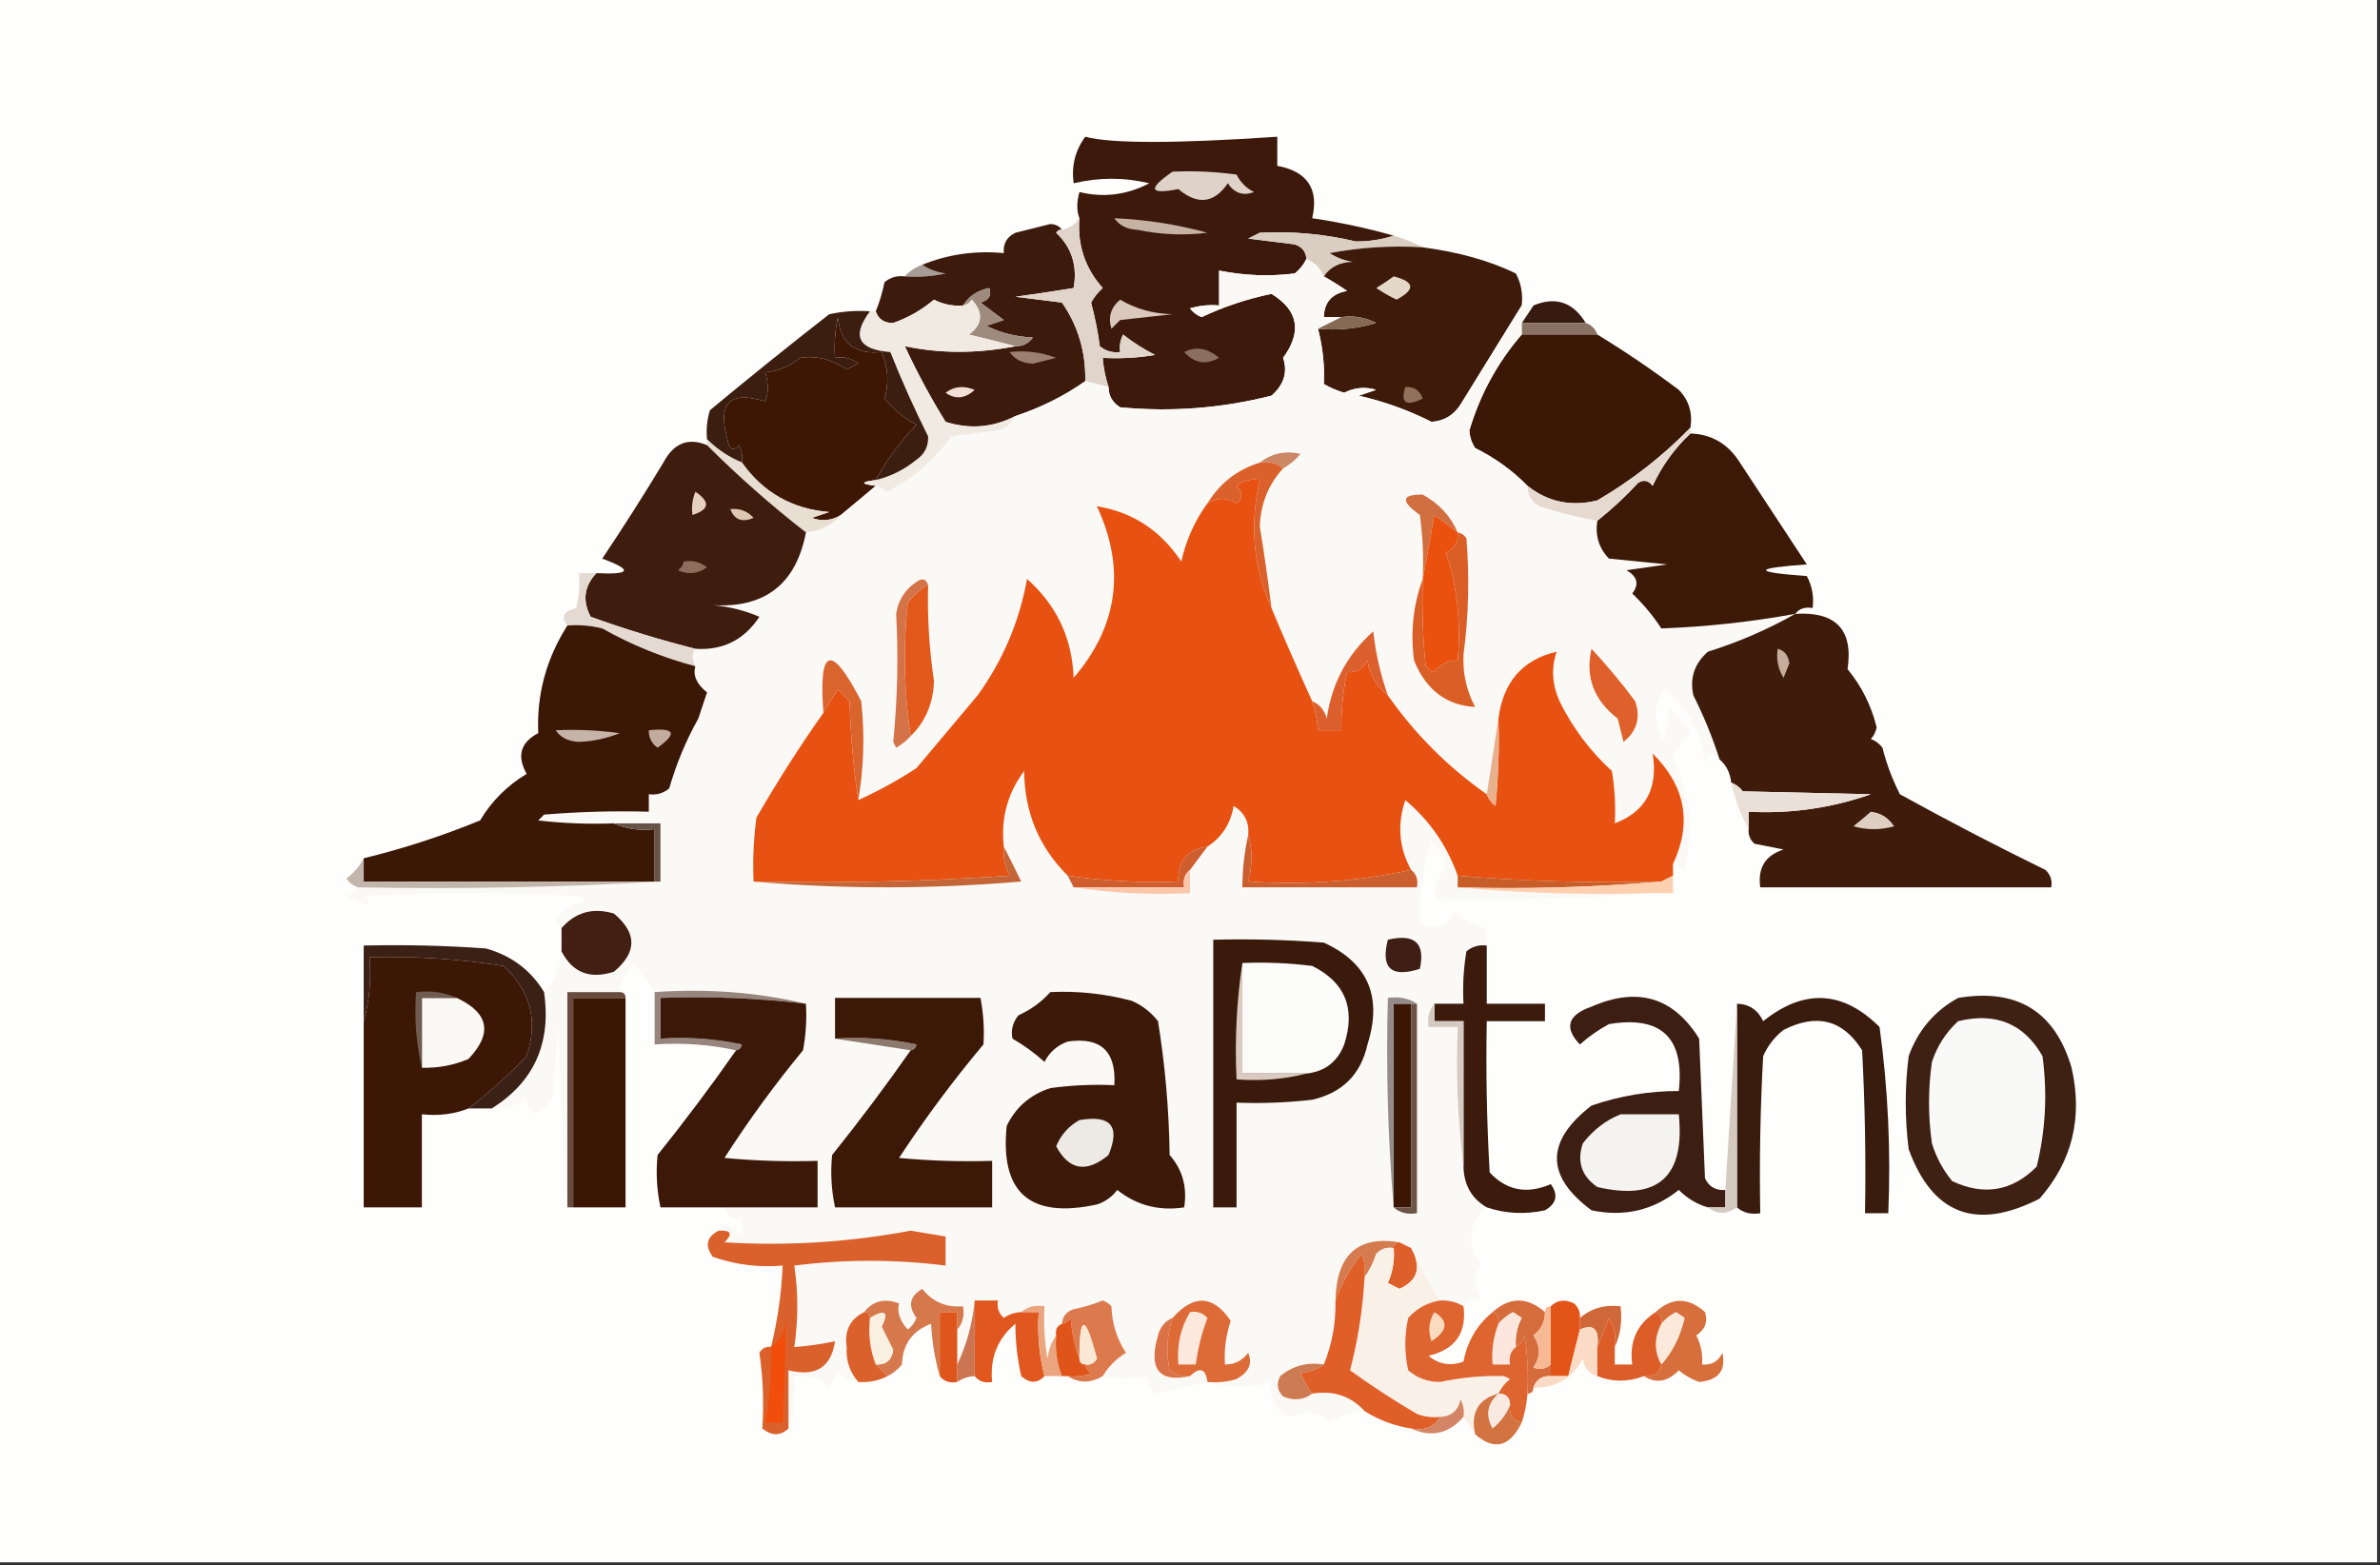 <?xml version="1.0" encoding="UTF-8"?>
<!DOCTYPE svg PUBLIC "-//W3C//DTD SVG 1.1//EN" "http://www.w3.org/Graphics/SVG/1.1/DTD/svg11.dtd">
<svg xmlns="http://www.w3.org/2000/svg" version="1.1" width="409px" height="269px" style="shape-rendering:geometricPrecision; text-rendering:geometricPrecision; image-rendering:optimizeQuality; fill-rule:evenodd; clip-rule:evenodd" xmlns:xlink="http://www.w3.org/1999/xlink">
<rect width="100%" height="100%" fill="#333333" stroke="none"/>
<g><path style="opacity:1" fill="#fefefd" d="M -0.5,-0.5 C 135.833,-0.5 272.167,-0.5 408.5,-0.5C 408.5,89.167 408.5,178.833 408.5,268.5C 272.167,268.5 135.833,268.5 -0.5,268.5C -0.5,178.833 -0.5,89.167 -0.5,-0.5 Z"/></g>
<g><path style="opacity:1" fill="#3c190a" d="M 239.5,40.5 C 237.527,41.163 235.361,41.496 233,41.5C 227.543,40.206 222.043,39.706 216.5,40C 215.833,40.333 215.167,40.667 214.5,41C 217.167,41.333 219.833,41.667 222.5,42C 223.756,42.417 224.423,43.25 224.5,44.5C 224.047,45.458 223.381,46.292 222.5,47C 218.141,47.534 213.808,47.368 209.5,46.5C 209.5,48.5 209.5,50.5 209.5,52.5C 207.801,52.34 206.134,52.507 204.5,53C 205.025,53.692 205.692,54.192 206.5,54.5C 210.317,52.699 214.317,51.365 218.5,50.5C 223.12,53.33 223.786,56.997 220.5,61.5C 221.32,63.943 220.653,66.109 218.5,68C 209.98,70.168 201.314,70.835 192.5,70C 191.177,69.184 190.511,68.017 190.5,66.5C 189.962,64.883 189.629,63.216 189.5,61.5C 192.518,61.665 195.518,61.498 198.5,61C 196.552,60.017 194.718,58.85 193,57.5C 192.517,58.448 192.351,59.448 192.5,60.5C 191.178,60.67 190.011,60.337 189,59.5C 188.661,56.964 188.161,54.464 187.5,52C 188.022,51.05 188.689,50.216 189.5,49.5C 186.453,46.073 185.12,42.073 185.5,37.5C 185.011,36.264 185.011,34.764 185.5,33C 189.63,34.011 193.63,33.511 197.5,31.5C 193.182,30.46 188.849,30.46 184.5,31.5C 184.104,28.518 184.771,25.851 186.5,23.5C 190.931,24.685 201.931,24.685 219.5,23.5C 219.5,25.167 219.5,26.833 219.5,28.5C 224.677,29.466 226.677,32.467 225.5,37.5C 230.266,38.211 234.933,39.211 239.5,40.5 Z"/></g>
<g><path style="opacity:1" fill="#ded2c9" d="M 201.5,29.5 C 205.182,29.335 208.848,29.501 212.5,30C 213.167,31.333 214.167,32.333 215.5,33C 213.633,33.711 212.133,33.211 211,31.5C 208.644,34.948 205.811,35.281 202.5,32.5C 197.504,33.485 197.171,32.485 201.5,29.5 Z"/></g>
<g><path style="opacity:1" fill="#c6b2a3" d="M 191.5,37.5 C 197.008,37.746 202.341,38.58 207.5,40C 203.486,40.499 199.486,40.333 195.5,39.5C 193.667,39.415 192.334,38.748 191.5,37.5 Z"/></g>
<g><path style="opacity:1" fill="#dacdc1" d="M 239.5,40.5 C 241.306,41.024 242.972,41.691 244.5,42.5C 239.125,42.172 233.792,42.505 228.5,43.5C 229.729,44.281 231.062,44.781 232.5,45C 230.256,45.05 228.589,45.883 227.5,47.5C 226.9,46.1 225.9,45.1 224.5,44.5C 224.423,43.25 223.756,42.417 222.5,42C 219.833,41.667 217.167,41.333 214.5,41C 215.167,40.667 215.833,40.333 216.5,40C 222.043,39.706 227.543,40.206 233,41.5C 235.361,41.496 237.527,41.163 239.5,40.5 Z"/></g>
<g><path style="opacity:1" fill="#a79d96" d="M 158.5,45.5 C 159.609,46.29 160.942,46.79 162.5,47C 160.19,47.497 157.857,47.663 155.5,47.5C 156.29,46.599 157.29,45.932 158.5,45.5 Z"/></g>
<g><path style="opacity:1" fill="#3d1a0a" d="M 244.5,42.5 C 250.741,43.333 256.074,44.833 260.5,47C 261.406,48.7 261.739,50.533 261.5,52.5C 258.025,58.103 254.525,63.769 251,69.5C 249.818,71.357 248.151,72.357 246,72.5C 242.054,70.505 237.887,69.005 233.5,68C 234.5,67.667 235.5,67.333 236.5,67C 234.623,66.424 232.789,66.591 231,67.5C 229.775,67.138 228.609,66.638 227.5,66C 227.656,62.891 227.323,59.725 226.5,56.5C 229.898,56.82 233.232,56.487 236.5,55.5C 234.604,54.534 232.604,54.201 230.5,54.5C 229.5,54.5 228.5,54.5 227.5,54.5C 227.561,51.95 228.894,50.45 231.5,50C 230.142,49.066 228.808,48.232 227.5,47.5C 228.589,45.883 230.256,45.05 232.5,45C 231.062,44.781 229.729,44.281 228.5,43.5C 233.792,42.505 239.125,42.172 244.5,42.5 Z"/></g>
<g><path style="opacity:1" fill="#3c1a0c" d="M 182.5,39.5 C 182.062,39.435 181.728,39.601 181.5,40C 184.186,42.546 185.186,45.713 184.5,49.5C 181.187,50.045 177.854,50.545 174.5,51C 177.167,51.333 179.833,51.667 182.5,52C 185.274,56.009 186.607,60.509 186.5,65.5C 182.872,68.055 178.872,70.055 174.5,71.5C 170.645,73.481 166.645,73.815 162.5,72.5C 159.912,68.326 157.579,63.993 155.5,59.5C 161.629,60.776 167.962,60.776 174.5,59.5C 175.756,59.539 176.756,59.039 177.5,58C 174.629,57.882 171.962,57.216 169.5,56C 170.5,55.667 171.5,55.333 172.5,55C 171.167,54 169.833,53 168.5,52C 169.956,51.577 170.456,50.744 170,49.5C 167.974,49.915 166.474,50.915 165.5,52.5C 163.738,52.643 162.071,52.309 160.5,51.5C 158.401,53.271 156.067,54.605 153.5,55.5C 151.962,55.547 150.962,54.88 150.5,53.5C 151.148,51.914 151.648,50.248 152,48.5C 153.011,47.663 154.178,47.33 155.5,47.5C 157.857,47.663 160.19,47.497 162.5,47C 160.942,46.79 159.609,46.29 158.5,45.5C 162.933,43.699 167.6,43.033 172.5,43.5C 172.36,41.876 173.027,40.71 174.5,40C 176.5,39.5 178.5,39 180.5,38.5C 181.416,38.543 182.083,38.876 182.5,39.5 Z"/></g>
<g><path style="opacity:1" fill="#e5d8c9" d="M 239.5,47.5 C 243.123,48.411 243.29,49.745 240,51.5C 238.795,50.929 237.628,50.262 236.5,49.5C 237.602,48.824 238.602,48.158 239.5,47.5 Z"/></g>
<g><path style="opacity:1" fill="#9f8a7e" d="M 174.5,59.5 C 171.972,58.834 169.306,58.168 166.5,57.5C 168.877,55.748 169.044,53.748 167,51.5C 166.617,52.056 166.117,52.389 165.5,52.5C 166.474,50.915 167.974,49.915 170,49.5C 170.456,50.744 169.956,51.577 168.5,52C 169.833,53 171.167,54 172.5,55C 171.5,55.333 170.5,55.667 169.5,56C 171.962,57.216 174.629,57.882 177.5,58C 176.756,59.039 175.756,59.539 174.5,59.5 Z"/></g>
<g><path style="opacity:1" fill="#dac8bd" d="M 192.5,51.5 C 195.169,53.087 198.169,53.921 201.5,54C 198.5,54.333 195.5,54.667 192.5,55C 192,55.5 191.5,56 191,56.5C 190.387,54.505 190.887,52.838 192.5,51.5 Z"/></g>
<g><path style="opacity:1" fill="#381b10" d="M 272.5,55.5 C 268.833,55.5 265.167,55.5 261.5,55.5C 262.167,54.5 262.833,53.5 263.5,52.5C 267.329,50.911 270.329,51.911 272.5,55.5 Z"/></g>
<g><path style="opacity:1" fill="#e1d4cb" d="M 185.5,37.5 C 185.12,42.073 186.453,46.073 189.5,49.5C 188.689,50.216 188.022,51.05 187.5,52C 188.161,54.464 188.661,56.964 189,59.5C 190.011,60.337 191.178,60.67 192.5,60.5C 192.351,59.448 192.517,58.448 193,57.5C 194.718,58.85 196.552,60.017 198.5,61C 195.518,61.498 192.518,61.665 189.5,61.5C 189.629,63.216 189.962,64.883 190.5,66.5C 189.167,66.167 187.833,65.833 186.5,65.5C 186.607,60.509 185.274,56.009 182.5,52C 179.833,51.667 177.167,51.333 174.5,51C 177.854,50.545 181.187,50.045 184.5,49.5C 185.186,45.713 184.186,42.546 181.5,40C 181.728,39.601 182.062,39.435 182.5,39.5C 183.778,39.218 184.778,38.551 185.5,37.5 Z"/></g>
<g><path style="opacity:1" fill="#897163" d="M 261.5,55.5 C 265.167,55.5 268.833,55.5 272.5,55.5C 273.5,55.833 274.167,56.5 274.5,57.5C 270.167,57.5 265.833,57.5 261.5,57.5C 261.5,56.833 261.5,56.167 261.5,55.5 Z"/></g>
<g><path style="opacity:1" fill="#3d1604" d="M 150.5,82.5 C 147.833,82.833 147.833,83.167 150.5,83.5C 148.54,85.156 146.54,86.823 144.5,88.5C 142.932,89.473 141.265,89.64 139.5,89C 140.5,88.667 141.5,88.333 142.5,88C 136.155,87.478 131.155,84.645 127.5,79.5C 127.649,78.448 127.483,77.448 127,76.5C 125.984,77.634 125.317,77.301 125,75.5C 123.262,69.238 125.428,67.071 131.5,69C 132.079,67.575 132.079,65.908 131.5,64C 133.78,63.767 135.78,62.934 137.5,61.5C 140.257,61.071 142.924,61.738 145.5,63.5C 146.167,63.167 146.833,62.833 147.5,62.5C 146.311,61.571 144.978,61.238 143.5,61.5C 143.337,59.143 143.503,56.81 144,54.5C 144.417,58.972 146.917,60.972 151.5,60.5C 152.639,63.162 152.806,65.829 152,68.5C 153.543,70.378 155.376,71.878 157.5,73C 154.72,75.845 152.387,79.011 150.5,82.5 Z"/></g>
<g><path style="opacity:1" fill="#9b806f" d="M 173.5,60.5 C 176.247,60.187 178.914,60.52 181.5,61.5C 180.167,61.833 178.833,62.167 177.5,62.5C 175.667,62.415 174.334,61.748 173.5,60.5 Z"/></g>
<g><path style="opacity:1" fill="#8b6f5e" d="M 203.5,60.5 C 205.503,59.468 207.503,59.802 209.5,61.5C 207.243,62.77 205.243,62.436 203.5,60.5 Z"/></g>
<g><path style="opacity:1" fill="#3b1705" d="M 261.5,57.5 C 265.833,57.5 270.167,57.5 274.5,57.5C 279.242,60.382 283.908,63.549 288.5,67C 290.229,68.789 290.896,70.956 290.5,73.5C 285.741,78.382 280.407,82.549 274.5,86C 270.019,87.112 266.019,86.279 262.5,83.5C 259.921,80.865 256.921,78.698 253.5,77C 252.919,76.107 252.585,75.107 252.5,74C 254.358,67.777 257.358,62.277 261.5,57.5 Z"/></g>
<g><path style="opacity:1" fill="#f1eae3" d="M 165.5,52.5 C 166.117,52.389 166.617,52.056 167,51.5C 169.044,53.748 168.877,55.748 166.5,57.5C 169.306,58.168 171.972,58.834 174.5,59.5C 167.962,60.776 161.629,60.776 155.5,59.5C 157.579,63.993 159.912,68.326 162.5,72.5C 166.645,73.815 170.645,73.481 174.5,71.5C 173.942,72.79 172.942,73.623 171.5,74C 168.833,74.333 166.167,74.667 163.5,75C 160.596,79.072 156.929,82.239 152.5,84.5C 151.817,84.137 151.15,83.804 150.5,83.5C 147.833,83.167 147.833,82.833 150.5,82.5C 153.09,81.872 155.423,80.705 157.5,79C 158.894,78.044 159.561,76.711 159.5,75C 157.158,70.333 154.992,65.5 153,60.5C 147.485,60.088 146.318,57.754 149.5,53.5C 149.833,53.5 150.167,53.5 150.5,53.5C 150.962,54.88 151.962,55.547 153.5,55.5C 156.067,54.605 158.401,53.271 160.5,51.5C 162.071,52.309 163.738,52.643 165.5,52.5 Z"/></g>
<g><path style="opacity:1" fill="#fbf9f6" d="M 224.5,44.5 C 225.9,45.1 226.9,46.1 227.5,47.5C 228.808,48.232 230.142,49.066 231.5,50C 228.894,50.45 227.561,51.95 227.5,54.5C 228.5,54.5 229.5,54.5 230.5,54.5C 229.167,55.167 227.833,55.833 226.5,56.5C 227.323,59.725 227.656,62.891 227.5,66C 228.609,66.638 229.775,67.138 231,67.5C 232.789,66.591 234.623,66.424 236.5,67C 235.5,67.333 234.5,67.667 233.5,68C 237.887,69.005 242.054,70.505 246,72.5C 248.151,72.357 249.818,71.357 251,69.5C 254.525,63.769 258.025,58.103 261.5,52.5C 262.167,52.5 262.833,52.5 263.5,52.5C 262.833,53.5 262.167,54.5 261.5,55.5C 261.5,56.167 261.5,56.833 261.5,57.5C 257.358,62.277 254.358,67.777 252.5,74C 252.585,75.107 252.919,76.107 253.5,77C 256.921,78.698 259.921,80.865 262.5,83.5C 262.511,85.017 263.177,86.184 264.5,87C 267.799,88.064 271.132,88.897 274.5,89.5C 274.104,92.044 274.771,94.211 276.5,96C 279.833,96.333 283.167,96.667 286.5,97C 284.167,97.333 281.833,97.667 279.5,98C 281.394,99.079 281.727,100.413 280.5,102C 282.405,103.815 284.072,105.815 285.5,108C 293.189,107.723 300.856,106.89 308.5,105.5C 303.843,108.154 298.843,110.321 293.5,112C 291.181,114.043 290.347,116.543 291,119.5C 292.799,123.07 294.299,126.737 295.5,130.5C 294.175,129.047 293.342,129.381 293,131.5C 292.486,126.136 290.153,121.802 286,118.5C 284.09,121.431 284.09,124.431 286,127.5C 286.333,125.5 286.667,123.5 287,121.5C 288.167,123 289.333,124.5 290.5,126C 289.257,127.154 288.257,128.488 287.5,130C 290.48,136.229 291.147,142.729 289.5,149.5C 288.817,149.137 288.15,148.804 287.5,148.5C 290.819,141.407 289.652,135.074 284,129.5C 284.986,135.475 282.819,139.475 277.5,141.5C 277.665,138.482 277.498,135.482 277,132.5C 273.262,129.09 270.262,125.09 268,120.5C 266.724,117.634 266.557,114.8 267.5,112C 261.651,113.365 258.317,117.198 257.5,123.5C 256.833,127.833 256.167,132.167 255.5,136.5C 248.827,131.827 243.161,126.161 238.5,119.5C 237.241,115.952 236.407,112.285 236,108.5C 231.503,112.493 228.836,117.493 228,123.5C 227.623,122.058 226.79,121.058 225.5,120.5C 223.037,115.097 220.704,109.764 218.5,104.5C 217.928,99.83 217.261,95.163 216.5,90.5C 216.632,86.596 217.965,83.263 220.5,80.5C 221.627,79.878 222.627,79.045 223.5,78C 220.861,77.412 218.527,77.912 216.5,79.5C 212.637,80.694 209.637,83.027 207.5,86.5C 205.347,89.427 203.847,92.761 203,96.5C 199.467,91.162 194.634,87.996 188.5,87C 193.484,97.725 192.151,107.558 184.5,116.5C 184.252,109.673 181.586,104.006 176.5,99.5C 175.17,106.844 172.336,113.511 168,119.5C 164.5,123.667 161,127.833 157.5,132C 154.273,134.112 150.94,135.945 147.5,137.5C 148.459,131.862 148.626,126.195 148,120.5C 142.824,110.51 140.657,111.177 141.5,122.5C 137.454,128.233 133.621,134.233 130,140.5C 129.501,144.152 129.335,147.818 129.5,151.5C 144.672,152.826 160.005,152.826 175.5,151.5C 174.481,149.396 173.481,147.396 172.5,145.5C 171.971,140.676 173.138,136.343 176,132.5C 176.053,139.596 178.553,145.596 183.5,150.5C 183.833,151.167 184.167,151.833 184.5,152.5C 190.979,153.491 197.646,153.824 204.5,153.5C 204.5,152.167 204.5,150.833 204.5,149.5C 205.5,148.167 206.5,146.833 207.5,145.5C 209.984,143.88 211.484,141.547 212,138.5C 213.883,139.653 214.716,141.319 214.5,143.5C 213.841,146.455 213.508,149.455 213.5,152.5C 223.5,152.5 233.5,152.5 243.5,152.5C 243.737,151.209 243.404,150.209 242.5,149.5C 240.415,145.719 240.082,141.719 241.5,137.5C 245.688,141.02 248.688,145.353 250.5,150.5C 250.5,151.167 250.5,151.833 250.5,152.5C 261.321,153.495 272.321,153.828 283.5,153.5C 271.345,154.495 259.011,154.829 246.5,154.5C 246.449,152.43 247.115,150.597 248.5,149C 248.054,147.274 247.221,145.774 246,144.5C 244.513,149.066 243.846,153.733 244,158.5C 246.585,159.885 248.585,159.218 250,156.5C 251.441,157.87 253.108,158.87 255,159.5C 255.483,160.448 255.649,161.448 255.5,162.5C 254.178,162.33 253.011,162.663 252,163.5C 251.502,166.482 251.335,169.482 251.5,172.5C 249.833,172.5 248.167,172.5 246.5,172.5C 245.566,173.568 245.232,174.901 245.5,176.5C 247.167,176.5 248.833,176.5 250.5,176.5C 250.174,184.684 250.508,192.684 251.5,200.5C 251.571,203.652 252.905,205.986 255.5,207.5C 252.273,210.447 251.94,213.781 254.5,217.5C 253.233,219.371 253.233,221.204 254.5,223C 253.263,223.232 252.263,223.732 251.5,224.5C 250.292,223.766 248.959,223.433 247.5,223.5C 245.58,220.544 243.913,217.544 242.5,214.5C 241.833,214.167 241.167,213.833 240.5,213.5C 233.329,212.313 229.663,215.647 229.5,223.5C 229.583,227.335 228.917,231.002 227.5,234.5C 224.635,234.055 222.135,234.722 220,236.5C 219.316,237.784 219.483,238.951 220.5,240C 222.387,240.78 224.054,240.613 225.5,239.5C 229.155,238.925 232.155,239.925 234.5,242.5C 232.334,242.579 230.334,243.246 228.5,244.5C 226.531,242.498 224.364,242.164 222,243.5C 219.182,242.567 218.016,240.567 218.5,237.5C 214.684,238.62 211.017,238.62 207.5,237.5C 204.53,238.165 201.53,238.831 198.5,239.5C 197.749,238.624 197.249,237.624 197,236.5C 194.606,237.136 192.106,237.136 189.5,236.5C 190.479,234.855 191.812,233.521 193.5,232.5C 191.933,230.104 191.1,227.437 191,224.5C 190.586,224.043 190.086,223.709 189.5,223.5C 187.885,224.154 186.218,224.654 184.5,225C 183.244,225.417 182.577,226.25 182.5,227.5C 181.662,227.842 181.328,228.508 181.5,229.5C 180.71,230.609 180.21,231.942 180,233.5C 179.502,230.518 179.335,227.518 179.5,224.5C 177.901,224.232 176.568,224.566 175.5,225.5C 174.417,225.539 173.417,225.873 172.5,226.5C 171.614,225.675 171.281,224.675 171.5,223.5C 170.167,223.5 168.833,223.5 167.5,223.5C 167.125,227.442 166.125,231.109 164.5,234.5C 164.5,232.5 164.5,230.5 164.5,228.5C 165.434,227.432 165.768,226.099 165.5,224.5C 162.592,224.738 160.258,223.738 158.5,221.5C 156.31,222.748 155.977,224.414 157.5,226.5C 157.192,227.308 156.692,227.975 156,228.5C 154.632,226.973 154.132,225.473 154.5,224C 152.011,223.059 150.011,223.559 148.5,225.5C 146.078,226.692 145.078,228.692 145.5,231.5C 145.363,233.841 146.03,235.841 147.5,237.5C 145.983,237.489 144.816,236.823 144,235.5C 143.751,236.624 143.251,237.624 142.5,238.5C 140.827,236.914 138.827,236.247 136.5,236.5C 136.81,239.713 136.477,242.713 135.5,245.5C 135.5,242.167 135.5,238.833 135.5,235.5C 140.175,236.661 142.841,234.994 143.5,230.5C 141.194,230.993 138.861,231.326 136.5,231.5C 137.185,226.779 137.185,222.112 136.5,217.5C 145.162,216.412 153.829,216.412 162.5,217.5C 162.5,215.833 162.5,214.167 162.5,212.5C 160.512,212.173 158.512,211.84 156.5,211.5C 145.872,213.498 135.205,214.165 124.5,213.5C 125.981,212.056 125.648,211.389 123.5,211.5C 124.91,210.172 126.076,210.505 127,212.5C 127.483,211.552 127.649,210.552 127.5,209.5C 125.821,209.715 124.821,209.048 124.5,207.5C 129.833,207.5 135.167,207.5 140.5,207.5C 140.5,204.833 140.5,202.167 140.5,199.5C 135.156,199.666 129.823,199.499 124.5,199C 128.633,192.567 133.133,186.401 138,180.5C 138.497,177.854 138.664,175.187 138.5,172.5C 130.231,170.53 121.565,169.864 112.5,170.5C 111.196,168.793 110.03,167.126 109,165.5C 107.562,166.9 106.729,168.567 106.5,170.5C 103.5,170.5 100.5,170.5 97.5,170.5C 97.5,182.833 97.5,195.167 97.5,207.5C 96.67,197.008 96.17,186.341 96,175.5C 95.667,179.833 95.333,184.167 95,188.5C 94.221,189.728 93.221,190.728 92,191.5C 90.902,190.616 90.402,189.616 90.5,188.5C 88.827,190.086 86.827,190.753 84.5,190.5C 91.769,185.951 94.769,179.284 93.5,170.5C 95.233,168.645 96.233,166.312 96.5,163.5C 98.392,167.168 101.392,168.335 105.5,167C 109.5,163.667 109.5,160.333 105.5,157C 101.9,155.927 98.9,156.76 96.5,159.5C 95.475,159.103 95.308,158.437 96,157.5C 97.171,156.107 98.671,155.273 100.5,155C 100.167,154.667 99.833,154.333 99.5,154C 87.167,153.333 74.833,153.333 62.5,154C 63.696,154.654 63.696,155.154 62.5,155.5C 61.5,155 60.5,154.5 59.5,154C 60.416,153.722 61.083,153.222 61.5,152.5C 79.008,152.83 96.341,152.497 113.5,151.5C 113.5,148.167 113.5,144.833 113.5,141.5C 110.833,141.5 108.167,141.5 105.5,141.5C 101.154,141.666 96.821,141.499 92.5,141C 92.833,140.667 93.167,140.333 93.5,140C 99.491,139.501 105.491,139.334 111.5,139.5C 111.5,138.5 111.5,137.5 111.5,136.5C 112.822,136.67 113.989,136.337 115,135.5C 116.246,131.205 117.913,127.205 120,123.5C 120.5,122 121,120.5 121.5,119C 119.711,117.56 119.045,116.06 119.5,114.5C 118.884,113.202 118.884,112.202 119.5,111.5C 124.213,111.81 127.88,109.977 130.5,106C 127.956,104.908 125.289,104.241 122.5,104C 131.472,104.531 136.806,100.364 138.5,91.5C 141.015,91.231 143.015,90.231 144.5,88.5C 146.54,86.823 148.54,85.156 150.5,83.5C 151.15,83.804 151.817,84.137 152.5,84.5C 156.929,82.239 160.596,79.072 163.5,75C 166.167,74.667 168.833,74.333 171.5,74C 172.942,73.623 173.942,72.79 174.5,71.5C 178.872,70.055 182.872,68.055 186.5,65.5C 187.833,65.833 189.167,66.167 190.5,66.5C 190.511,68.017 191.177,69.184 192.5,70C 201.314,70.835 209.98,70.168 218.5,68C 220.653,66.109 221.32,63.943 220.5,61.5C 223.786,56.997 223.12,53.33 218.5,50.5C 214.317,51.365 210.317,52.699 206.5,54.5C 205.692,54.192 205.025,53.692 204.5,53C 206.134,52.507 207.801,52.34 209.5,52.5C 209.5,50.5 209.5,48.5 209.5,46.5C 213.808,47.368 218.141,47.534 222.5,47C 223.381,46.292 224.047,45.458 224.5,44.5 Z"/></g>
<g><path style="opacity:1" fill="#856955" d="M 230.5,54.5 C 232.604,54.201 234.604,54.534 236.5,55.5C 233.232,56.487 229.898,56.82 226.5,56.5C 227.833,55.833 229.167,55.167 230.5,54.5 Z"/></g>
<g><path style="opacity:1" fill="#f3dfd5" d="M 162.5,67.5 C 163.946,66.387 165.613,66.22 167.5,67C 165.861,68.519 164.194,68.686 162.5,67.5 Z"/></g>
<g><path style="opacity:1" fill="#3b1e10" d="M 149.5,53.5 C 146.318,57.754 147.485,60.088 153,60.5C 154.992,65.5 157.158,70.333 159.5,75C 159.561,76.711 158.894,78.044 157.5,79C 155.423,80.705 153.09,81.872 150.5,82.5C 152.387,79.011 154.72,75.845 157.5,73C 155.376,71.878 153.543,70.378 152,68.5C 152.806,65.829 152.639,63.162 151.5,60.5C 146.917,60.972 144.417,58.972 144,54.5C 143.503,56.81 143.337,59.143 143.5,61.5C 144.978,61.238 146.311,61.571 147.5,62.5C 146.833,62.833 146.167,63.167 145.5,63.5C 142.924,61.738 140.257,61.071 137.5,61.5C 135.78,62.934 133.78,63.767 131.5,64C 132.079,65.908 132.079,67.575 131.5,69C 125.428,67.071 123.262,69.238 125,75.5C 125.317,77.301 125.984,77.634 127,76.5C 127.483,77.448 127.649,78.448 127.5,79.5C 125.228,78.559 123.228,77.225 121.5,75.5C 121.34,73.801 121.506,72.134 122,70.5C 128.781,64.869 135.615,59.369 142.5,54C 144.81,53.503 147.143,53.337 149.5,53.5 Z"/></g>
<g><path style="opacity:1" fill="#91715c" d="M 241.5,66.5 C 242.995,66.415 243.995,67.082 244.5,68.5C 241.623,69.911 240.623,69.244 241.5,66.5 Z"/></g>
<g><path style="opacity:1" fill="#cc8765" d="M 220.5,80.5 C 219.432,79.566 218.099,79.232 216.5,79.5C 218.527,77.912 220.861,77.412 223.5,78C 222.627,79.045 221.627,79.878 220.5,80.5 Z"/></g>
<g><path style="opacity:1" fill="#3c1807" d="M 290.5,74.5 C 294.147,74.622 296.981,76.288 299,79.5C 302.833,85.333 306.667,91.167 310.5,97C 301.167,97.667 301.167,98.333 310.5,99C 311.406,100.699 311.739,102.533 311.5,104.5C 310.209,104.263 309.209,104.596 308.5,105.5C 300.856,106.89 293.189,107.723 285.5,108C 284.072,105.815 282.405,103.815 280.5,102C 281.727,100.413 281.394,99.079 279.5,98C 281.833,97.667 284.167,97.333 286.5,97C 283.167,96.667 279.833,96.333 276.5,96C 274.771,94.211 274.104,92.044 274.5,89.5C 276.963,87.539 279.297,85.372 281.5,83C 282.449,82.383 283.282,82.549 284,83.5C 285.581,80.084 287.748,77.084 290.5,74.5 Z"/></g>
<g><path style="opacity:1" fill="#e8ded1" d="M 121.5,75.5 C 123.228,77.225 125.228,78.559 127.5,79.5C 131.155,84.645 136.155,87.478 142.5,88C 141.5,88.333 140.5,88.667 139.5,89C 141.265,89.64 142.932,89.473 144.5,88.5C 143.015,90.231 141.015,91.231 138.5,91.5C 132.511,86.843 126.844,81.843 121.5,76.5C 121.5,76.167 121.5,75.833 121.5,75.5 Z"/></g>
<g><path style="opacity:1" fill="#da612b" d="M 216.5,79.5 C 218.099,79.232 219.432,79.566 220.5,80.5C 217.965,83.263 216.632,86.596 216.5,90.5C 217.261,95.163 217.928,99.83 218.5,104.5C 215.38,97.518 214.714,90.185 216.5,82.5C 215.022,82.238 213.689,82.571 212.5,83.5C 213.59,84.609 213.59,85.609 212.5,86.5C 210.872,85.465 209.205,85.465 207.5,86.5C 209.637,83.027 212.637,80.694 216.5,79.5 Z"/></g>
<g><path style="opacity:1" fill="#d26f41" d="M 250.5,91.5 C 249.185,90.524 247.852,89.524 246.5,88.5C 245.833,92.312 245.166,95.979 244.5,99.5C 244.665,95.818 244.499,92.152 244,88.5C 240.642,86.116 240.809,84.95 244.5,85C 247.294,86.535 249.294,88.702 250.5,91.5 Z"/></g>
<g><path style="opacity:1" fill="#e5d9d0" d="M 290.5,73.5 C 290.5,73.833 290.5,74.167 290.5,74.5C 287.748,77.084 285.581,80.084 284,83.5C 283.282,82.549 282.449,82.383 281.5,83C 279.297,85.372 276.963,87.539 274.5,89.5C 271.132,88.897 267.799,88.064 264.5,87C 263.177,86.184 262.511,85.017 262.5,83.5C 266.019,86.279 270.019,87.112 274.5,86C 280.407,82.549 285.741,78.382 290.5,73.5 Z"/></g>
<g><path style="opacity:1" fill="#ea510f" d="M 250.5,91.5 C 250.64,93.124 249.973,94.29 248.5,95C 250.43,100.874 251.097,107.04 250.5,113.5C 248.857,113.48 247.524,114.147 246.5,115.5C 245.914,115.291 245.414,114.957 245,114.5C 244.501,109.511 244.334,104.511 244.5,99.5C 245.166,95.979 245.833,92.312 246.5,88.5C 247.852,89.524 249.185,90.524 250.5,91.5 Z"/></g>
<g><path style="opacity:1" fill="#3e1c0e" d="M 121.5,76.5 C 126.844,81.843 132.511,86.843 138.5,91.5C 136.806,100.364 131.472,104.531 122.5,104C 125.289,104.241 127.956,104.908 130.5,106C 127.88,109.977 124.213,111.81 119.5,111.5C 113.531,110.001 107.531,108.168 101.5,106C 100.046,103.216 100.379,100.716 102.5,98.5C 108.442,98.788 108.775,97.955 103.5,96C 107.125,90.585 110.625,85.085 114,79.5C 115.767,76.156 118.267,75.156 121.5,76.5 Z"/></g>
<g><path style="opacity:1" fill="#8f6d5c" d="M 117.5,96.5 C 118.978,96.238 120.311,96.571 121.5,97.5C 119.926,98.631 118.259,98.797 116.5,98C 117.056,97.617 117.389,97.117 117.5,96.5 Z"/></g>
<g><path style="opacity:1" fill="#ddc7b0" d="M 125.5,87.5 C 127.103,87.312 128.437,87.812 129.5,89C 127.537,89.844 126.204,89.344 125.5,87.5 Z"/></g>
<g><path style="opacity:1" fill="#e6d1be" d="M 119.5,84.5 C 122.1,86.244 121.934,87.578 119,88.5C 118.805,87.181 118.972,85.847 119.5,84.5 Z"/></g>
<g><path style="opacity:1" fill="#e75212" d="M 218.5,104.5 C 220.704,109.764 223.037,115.097 225.5,120.5C 226.038,122.117 226.371,123.784 226.5,125.5C 227.833,125.5 229.167,125.5 230.5,125.5C 230.46,122.119 230.793,118.786 231.5,115.5C 233.124,115.64 234.29,114.973 235,113.5C 235.424,116.025 236.59,118.025 238.5,119.5C 243.161,126.161 248.827,131.827 255.5,136.5C 255.783,137.289 256.283,137.956 257,138.5C 257.499,133.511 257.666,128.511 257.5,123.5C 258.317,117.198 261.651,113.365 267.5,112C 266.557,114.8 266.724,117.634 268,120.5C 270.262,125.09 273.262,129.09 277,132.5C 277.498,135.482 277.665,138.482 277.5,141.5C 282.819,139.475 284.986,135.475 284,129.5C 289.652,135.074 290.819,141.407 287.5,148.5C 287.5,149.167 287.5,149.833 287.5,150.5C 286.833,150.833 286.167,151.167 285.5,151.5C 273.753,151.811 262.086,151.478 250.5,150.5C 248.688,145.353 245.688,141.02 241.5,137.5C 240.082,141.719 240.415,145.719 242.5,149.5C 233.56,151.472 224.227,152.139 214.5,151.5C 215.258,148.648 215.258,145.981 214.5,143.5C 214.716,141.319 213.883,139.653 212,138.5C 211.484,141.547 209.984,143.88 207.5,145.5C 204.043,145.96 202.377,147.96 202.5,151.5C 196.108,151.751 189.775,151.418 183.5,150.5C 178.553,145.596 176.053,139.596 176,132.5C 173.138,136.343 171.971,140.676 172.5,145.5C 172.357,147.262 172.691,148.929 173.5,150.5C 158.848,151.499 144.182,151.833 129.5,151.5C 129.335,147.818 129.501,144.152 130,140.5C 133.621,134.233 137.454,128.233 141.5,122.5C 142.232,121.192 143.066,119.858 144,118.5C 144.667,119.167 145.333,119.833 146,120.5C 146.173,126.348 146.673,132.015 147.5,137.5C 150.94,135.945 154.273,134.112 157.5,132C 161,127.833 164.5,123.667 168,119.5C 172.336,113.511 175.17,106.844 176.5,99.5C 181.586,104.006 184.252,109.673 184.5,116.5C 192.151,107.558 193.484,97.725 188.5,87C 194.634,87.996 199.467,91.162 203,96.5C 203.847,92.761 205.347,89.427 207.5,86.5C 209.205,85.465 210.872,85.465 212.5,86.5C 213.59,85.609 213.59,84.609 212.5,83.5C 213.689,82.571 215.022,82.238 216.5,82.5C 214.714,90.185 215.38,97.518 218.5,104.5 Z"/></g>
<g><path style="opacity:1" fill="#e5dad1" d="M 102.5,98.5 C 100.379,100.716 100.046,103.216 101.5,106C 107.531,108.168 113.531,110.001 119.5,111.5C 118.884,112.202 118.884,113.202 119.5,114.5C 113.88,113.011 108.546,110.845 103.5,108C 101.527,107.505 99.527,107.338 97.5,107.5C 96.342,106.05 96.842,105.05 99,104.5C 99.496,102.527 99.662,100.527 99.5,98.5C 100.5,98.5 101.5,98.5 102.5,98.5 Z"/></g>
<g><path style="opacity:1" fill="#e3591c" d="M 159.5,100.5 C 159.348,106.029 159.682,111.529 160.5,117C 160.408,120.801 159.074,123.968 156.5,126.5C 155.344,119.011 155.178,111.345 156,103.5C 157.039,102.29 158.206,101.29 159.5,100.5 Z"/></g>
<g><path style="opacity:1" fill="#3b1706" d="M 97.5,107.5 C 99.527,107.338 101.527,107.505 103.5,108C 108.546,110.845 113.88,113.011 119.5,114.5C 119.045,116.06 119.711,117.56 121.5,119C 121,120.5 120.5,122 120,123.5C 117.913,127.205 116.246,131.205 115,135.5C 113.989,136.337 112.822,136.67 111.5,136.5C 111.5,137.5 111.5,138.5 111.5,139.5C 105.491,139.334 99.491,139.501 93.5,140C 93.167,140.333 92.833,140.667 92.5,141C 96.821,141.499 101.154,141.666 105.5,141.5C 107.607,142.468 109.941,142.802 112.5,142.5C 112.5,145.5 112.5,148.5 112.5,151.5C 95.833,151.5 79.167,151.5 62.5,151.5C 62.5,150.167 62.5,148.833 62.5,147.5C 69.276,145.853 75.943,143.686 82.5,141C 84.5,137.667 87.167,135 90.5,133C 88.78,129.914 89.447,127.581 92.5,126C 92.198,119.398 93.865,113.231 97.5,107.5 Z"/></g>
<g><path style="opacity:1" fill="#3e1b0b" d="M 308.5,105.5 C 315.503,105.053 318.503,108.22 317.5,115C 319.904,117.9 321.571,121.233 322.5,125C 322.355,125.772 322.022,126.439 321.5,127C 322.308,127.308 322.975,127.808 323.5,128.5C 324.195,131.28 325.195,133.947 326.5,136.5C 334.91,141.14 343.243,145.474 351.5,149.5C 352.386,150.325 352.719,151.325 352.5,152.5C 335.833,152.5 319.167,152.5 302.5,152.5C 302.027,149.167 303.36,147 306.5,146C 304.833,145.667 303.167,145.333 301.5,145C 300.748,144.329 300.414,143.496 300.5,142.5C 300.5,141.5 300.5,140.5 300.5,139.5C 307.706,139.876 314.706,138.876 321.5,136.5C 314.22,136.347 306.886,136.181 299.5,136C 298.956,135.283 298.289,134.783 297.5,134.5C 297.34,132.847 296.674,131.514 295.5,130.5C 294.299,126.737 292.799,123.07 291,119.5C 290.347,116.543 291.181,114.043 293.5,112C 298.843,110.321 303.843,108.154 308.5,105.5 Z"/></g>
<g><path style="opacity:1" fill="#dc602e" d="M 238.5,119.5 C 236.59,118.025 235.424,116.025 235,113.5C 234.29,114.973 233.124,115.64 231.5,115.5C 230.793,118.786 230.46,122.119 230.5,125.5C 229.167,125.5 227.833,125.5 226.5,125.5C 226.371,123.784 226.038,122.117 225.5,120.5C 226.79,121.058 227.623,122.058 228,123.5C 228.836,117.493 231.503,112.493 236,108.5C 236.407,112.285 237.241,115.952 238.5,119.5 Z"/></g>
<g><path style="opacity:1" fill="#d57348" d="M 159.5,100.5 C 158.206,101.29 157.039,102.29 156,103.5C 155.178,111.345 155.344,119.011 156.5,126.5C 155.828,127.267 154.995,127.934 154,128.5C 153.833,128.167 153.667,127.833 153.5,127.5C 154.228,120.203 154.394,112.87 154,105.5C 154.346,103.152 155.513,101.319 157.5,100C 158.437,99.308 159.103,99.475 159.5,100.5 Z"/></g>
<g><path style="opacity:1" fill="#c6ad9b" d="M 305.5,111.5 C 306.649,111.791 307.316,112.624 307.5,114C 307.167,114.833 306.833,115.667 306.5,116.5C 305.548,114.955 305.215,113.288 305.5,111.5 Z"/></g>
<g><path style="opacity:1" fill="#da5f26" d="M 250.5,91.5 C 251.117,91.611 251.617,91.944 252,92.5C 252.547,99.177 252.381,105.844 251.5,112.5C 251.347,115.706 252.014,118.706 253.5,121.5C 248.554,121.227 245.054,118.561 243,113.5C 242.365,108.593 242.865,103.926 244.5,99.5C 244.334,104.511 244.501,109.511 245,114.5C 245.414,114.957 245.914,115.291 246.5,115.5C 247.524,114.147 248.857,113.48 250.5,113.5C 251.097,107.04 250.43,100.874 248.5,95C 249.973,94.29 250.64,93.124 250.5,91.5 Z"/></g>
<g><path style="opacity:1" fill="#d9642e" d="M 147.5,137.5 C 146.673,132.015 146.173,126.348 146,120.5C 145.333,119.833 144.667,119.167 144,118.5C 143.066,119.858 142.232,121.192 141.5,122.5C 140.657,111.177 142.824,110.51 148,120.5C 148.626,126.195 148.459,131.862 147.5,137.5 Z"/></g>
<g><path style="opacity:1" fill="#df602b" d="M 273.5,111.5 C 276.083,114.266 278.583,117.266 281,120.5C 281.969,123.328 281.303,125.662 279,127.5C 278.667,126.167 278.333,124.833 278,123.5C 273.888,120.309 272.388,116.309 273.5,111.5 Z"/></g>
<g><path style="opacity:1" fill="#c6b4a8" d="M 95.5,125.5 C 99.182,125.335 102.848,125.501 106.5,126C 104.256,126.906 101.923,127.406 99.5,127.5C 97.667,127.415 96.334,126.748 95.5,125.5 Z"/></g>
<g><path style="opacity:1" fill="#c1ac9e" d="M 111.5,125.5 C 115.97,125.03 116.47,126.03 113,128.5C 111.961,127.756 111.461,126.756 111.5,125.5 Z"/></g>
<g><path style="opacity:1" fill="#e9b08e" d="M 257.5,123.5 C 257.666,128.511 257.499,133.511 257,138.5C 256.283,137.956 255.783,137.289 255.5,136.5C 256.167,132.167 256.833,127.833 257.5,123.5 Z"/></g>
<g><path style="opacity:1" fill="#ebe0d8" d="M 297.5,134.5 C 298.289,134.783 298.956,135.283 299.5,136C 306.886,136.181 314.22,136.347 321.5,136.5C 314.706,138.876 307.706,139.876 300.5,139.5C 300.5,140.5 300.5,141.5 300.5,142.5C 299.129,140.064 298.129,137.397 297.5,134.5 Z"/></g>
<g><path style="opacity:1" fill="#dfcfc3" d="M 321.5,139.5 C 323.196,139.685 324.529,140.519 325.5,142C 323.167,142.667 320.833,142.667 318.5,142C 319.571,141.148 320.571,140.315 321.5,139.5 Z"/></g>
<g><path style="opacity:1" fill="#665247" d="M 105.5,141.5 C 108.167,141.5 110.833,141.5 113.5,141.5C 113.5,144.833 113.5,148.167 113.5,151.5C 113.167,151.5 112.833,151.5 112.5,151.5C 112.5,148.5 112.5,145.5 112.5,142.5C 109.941,142.802 107.607,142.468 105.5,141.5 Z"/></g>
<g><path style="opacity:1" fill="#c2b6ac" d="M 62.5,147.5 C 62.5,148.833 62.5,150.167 62.5,151.5C 79.167,151.5 95.833,151.5 112.5,151.5C 112.833,151.5 113.167,151.5 113.5,151.5C 96.341,152.497 79.008,152.83 61.5,152.5C 60.711,152.217 60.044,151.717 59.5,151C 60.814,150.015 61.814,148.848 62.5,147.5 Z"/></g>
<g><path style="opacity:1" fill="#c46537" d="M 172.5,145.5 C 173.481,147.396 174.481,149.396 175.5,151.5C 160.005,152.826 144.672,152.826 129.5,151.5C 144.182,151.833 158.848,151.499 173.5,150.5C 172.691,148.929 172.357,147.262 172.5,145.5 Z"/></g>
<g><path style="opacity:1" fill="#cf5e2e" d="M 207.5,145.5 C 206.5,146.833 205.5,148.167 204.5,149.5C 203.596,150.209 203.263,151.209 203.5,152.5C 197.167,152.5 190.833,152.5 184.5,152.5C 184.167,151.833 183.833,151.167 183.5,150.5C 189.775,151.418 196.108,151.751 202.5,151.5C 202.377,147.96 204.043,145.96 207.5,145.5 Z"/></g>
<g><path style="opacity:1" fill="#ca5f2f" d="M 214.5,143.5 C 215.258,145.981 215.258,148.648 214.5,151.5C 224.227,152.139 233.56,151.472 242.5,149.5C 243.404,150.209 243.737,151.209 243.5,152.5C 233.5,152.5 223.5,152.5 213.5,152.5C 213.508,149.455 213.841,146.455 214.5,143.5 Z"/></g>
<g><path style="opacity:1" fill="#c75d29" d="M 250.5,150.5 C 262.086,151.478 273.753,151.811 285.5,151.5C 274.012,152.495 262.345,152.828 250.5,152.5C 250.5,151.833 250.5,151.167 250.5,150.5 Z"/></g>
<g><path style="opacity:1" fill="#fcc6ab" d="M 204.5,149.5 C 204.5,150.833 204.5,152.167 204.5,153.5C 197.646,153.824 190.979,153.491 184.5,152.5C 190.833,152.5 197.167,152.5 203.5,152.5C 203.263,151.209 203.596,150.209 204.5,149.5 Z"/></g>
<g><path style="opacity:1" fill="#fed0af" d="M 287.5,150.5 C 287.5,151.5 287.5,152.5 287.5,153.5C 286.167,153.5 284.833,153.5 283.5,153.5C 272.321,153.828 261.321,153.495 250.5,152.5C 262.345,152.828 274.012,152.495 285.5,151.5C 286.167,151.167 286.833,150.833 287.5,150.5 Z"/></g>
<g><path style="opacity:1" fill="#3f1f15" d="M 238.5,161.5 C 243.123,160.408 244.956,162.075 244,166.5C 239.079,168.077 237.246,166.41 238.5,161.5 Z"/></g>
<g><path style="opacity:1" fill="#3b2115" d="M 93.5,170.5 C 94.769,179.284 91.769,185.951 84.5,190.5C 83.167,190.5 81.833,190.5 80.5,190.5C 84.029,187.801 87.362,184.801 90.5,181.5C 92.519,175.42 91.186,170.253 86.5,166C 78.881,164.795 71.214,164.295 63.5,164.5C 63.815,168.371 63.482,172.038 62.5,175.5C 62.5,171.167 62.5,166.833 62.5,162.5C 69.508,162.334 76.508,162.5 83.5,163C 87.87,164.213 91.203,166.713 93.5,170.5 Z"/></g>
<g><path style="opacity:1" fill="#3c1706" d="M 80.5,190.5 C 78.052,191.473 75.385,191.806 72.5,191.5C 72.5,196.833 72.5,202.167 72.5,207.5C 69.167,207.5 65.833,207.5 62.5,207.5C 62.5,196.833 62.5,186.167 62.5,175.5C 63.482,172.038 63.815,168.371 63.5,164.5C 71.214,164.295 78.881,164.795 86.5,166C 91.186,170.253 92.519,175.42 90.5,181.5C 87.362,184.801 84.029,187.801 80.5,190.5 Z"/></g>
<g><path style="opacity:1" fill="#421f12" d="M 96.5,163.5 C 96.5,162.167 96.5,160.833 96.5,159.5C 98.9,156.76 101.9,155.927 105.5,157C 109.5,160.333 109.5,163.667 105.5,167C 101.392,168.335 98.392,167.168 96.5,163.5 Z"/></g>
<g><path style="opacity:1" fill="#391a0b" d="M 208.5,161.5 C 214.842,161.334 221.175,161.5 227.5,162C 235.095,165.473 237.595,171.306 235,179.5C 233.86,184.64 230.694,187.807 225.5,189C 221.179,189.499 216.846,189.666 212.5,189.5C 212.5,195.5 212.5,201.5 212.5,207.5C 211.167,207.5 209.833,207.5 208.5,207.5C 208.5,192.167 208.5,176.833 208.5,161.5 Z"/></g>
<g><path style="opacity:1" fill="#fbfbf9" d="M 213.5,165.5 C 217.514,165.334 221.514,165.501 225.5,166C 231.169,168.815 233.002,173.315 231,179.5C 229.841,182.493 227.675,184.16 224.5,184.5C 220.833,184.5 217.167,184.5 213.5,184.5C 213.5,178.167 213.5,171.833 213.5,165.5 Z"/></g>
<g><path style="opacity:1" fill="#98857d" d="M 112.5,170.5 C 121.565,169.864 130.231,170.53 138.5,172.5C 130.252,171.531 121.918,171.198 113.5,171.5C 113.5,173.833 113.5,176.167 113.5,178.5C 118.214,178.173 122.88,178.507 127.5,179.5C 127.376,180.107 127.043,180.44 126.5,180.5C 122.03,179.514 117.363,179.181 112.5,179.5C 112.5,176.5 112.5,173.5 112.5,170.5 Z"/></g>
<g><path style="opacity:1" fill="#f9f8f4" d="M 78.5,171.5 C 84.023,174.091 84.69,177.591 80.5,182C 77.937,183.079 75.271,183.579 72.5,183.5C 72.5,179.5 72.5,175.5 72.5,171.5C 74.5,171.5 76.5,171.5 78.5,171.5 Z"/></g>
<g><path style="opacity:1" fill="#6f5b50" d="M 78.5,171.5 C 76.5,171.5 74.5,171.5 72.5,171.5C 72.5,175.5 72.5,179.5 72.5,183.5C 71.515,179.366 71.182,175.032 71.5,170.5C 74.059,170.198 76.393,170.532 78.5,171.5 Z"/></g>
<g><path style="opacity:1" fill="#3b1603" d="M 107.5,171.5 C 107.5,183.5 107.5,195.5 107.5,207.5C 104.5,207.5 101.5,207.5 98.5,207.5C 98.5,195.5 98.5,183.5 98.5,171.5C 101.5,171.5 104.5,171.5 107.5,171.5 Z"/></g>
<g><path style="opacity:1" fill="#3c1909" d="M 180.5,170.5 C 185.248,170.275 189.915,170.775 194.5,172C 196.286,172.785 197.786,173.951 199,175.5C 200.231,183.089 200.897,190.756 201,198.5C 203.212,201.002 204.045,204.002 203.5,207.5C 199.161,208.154 195.327,207.154 192,204.5C 191.097,205.701 189.931,206.535 188.5,207C 177.005,209.497 171.838,204.997 173,193.5C 174.563,190.272 177.063,188.105 180.5,187C 184.152,186.501 187.818,186.335 191.5,186.5C 191.843,180.674 189.176,178.174 183.5,179C 181.697,179.637 180.364,180.803 179.5,182.5C 177.807,180.973 175.973,179.64 174,178.5C 173.685,177.092 174.018,175.759 175,174.5C 177.167,173.512 179,172.179 180.5,170.5 Z"/></g>
<g><path style="opacity:1" fill="#3f2114" d="M 336.5,171.5 C 346.648,169.815 353.148,173.815 356,183.5C 357.951,192.066 356.117,199.566 350.5,206C 339.603,211.563 332.103,208.729 328,197.5C 327.333,192.167 327.333,186.833 328,181.5C 329.606,177.066 332.439,173.732 336.5,171.5 Z"/></g>
<g><path style="opacity:1" fill="#684b3f" d="M 106.5,170.5 C 107.167,170.5 107.5,170.833 107.5,171.5C 104.5,171.5 101.5,171.5 98.5,171.5C 98.5,183.5 98.5,195.5 98.5,207.5C 98.167,207.5 97.833,207.5 97.5,207.5C 97.5,195.167 97.5,182.833 97.5,170.5C 100.5,170.5 103.5,170.5 106.5,170.5 Z"/></g>
<g><path style="opacity:1" fill="#3b1602" d="M 242.5,172.5 C 242.5,184.167 242.5,195.833 242.5,207.5C 241.5,207.5 240.5,207.5 239.5,207.5C 239.5,195.833 239.5,184.167 239.5,172.5C 240.5,172.5 241.5,172.5 242.5,172.5 Z"/></g>
<g><path style="opacity:1" fill="#f9f9f7" d="M 336.5,175.5 C 342.995,173.927 347.828,175.927 351,181.5C 351.87,187.917 351.536,194.251 350,200.5C 345.8,204.714 340.966,205.548 335.5,203C 333.898,201.065 332.731,198.899 332,196.5C 331.333,191.833 331.333,187.167 332,182.5C 332.904,179.767 334.404,177.433 336.5,175.5 Z"/></g>
<g><path style="opacity:1" fill="#dacac0" d="M 213.5,165.5 C 213.5,171.833 213.5,178.167 213.5,184.5C 217.167,184.5 220.833,184.5 224.5,184.5C 220.702,185.483 216.702,185.817 212.5,185.5C 212.176,178.646 212.509,171.979 213.5,165.5 Z"/></g>
<g><path style="opacity:1" fill="#391c0e" d="M 298.5,207.5 C 298.5,195.833 298.5,184.167 298.5,172.5C 300.592,172.561 302.092,173.561 303,175.5C 310.02,169.875 316.686,170.208 323,176.5C 324.453,187.063 324.953,197.73 324.5,208.5C 323.167,208.5 321.833,208.5 320.5,208.5C 320.666,199.161 320.5,189.827 320,180.5C 316.726,175.262 312.226,174.096 306.5,177C 304.951,178.214 303.785,179.714 303,181.5C 302.5,190.494 302.334,199.494 302.5,208.5C 300.901,208.768 299.568,208.434 298.5,207.5 Z"/></g>
<g><path style="opacity:1" fill="#8e796e" d="M 143.5,178.5 C 148.214,178.173 152.88,178.507 157.5,179.5C 157.376,180.107 157.043,180.44 156.5,180.5C 152.167,179.833 147.833,179.167 143.5,178.5 Z"/></g>
<g><path style="opacity:1" fill="#3d1e12" d="M 296.5,204.5 C 296.5,205.5 296.5,206.5 296.5,207.5C 295.5,207.5 294.5,207.5 293.5,207.5C 291.606,206.952 289.94,205.952 288.5,204.5C 284.114,208.012 279.114,209.179 273.5,208C 265.577,202.131 265.577,196.131 273.5,190C 278.363,188.327 283.363,187.494 288.5,187.5C 289.511,178.343 285.511,174.51 276.5,176C 274.695,176.972 273.028,178.139 271.5,179.5C 268.738,176.598 269.405,174.431 273.5,173C 281.408,169.541 287.574,171.374 292,178.5C 292.333,186.5 292.667,194.5 293,202.5C 293.71,203.973 294.876,204.64 296.5,204.5 Z"/></g>
<g><path style="opacity:1" fill="#3c1b0d" d="M 255.5,162.5 C 255.5,165.833 255.5,169.167 255.5,172.5C 258.833,172.5 262.167,172.5 265.5,172.5C 265.5,173.5 265.5,174.5 265.5,175.5C 262.167,175.5 258.833,175.5 255.5,175.5C 255.334,184.173 255.5,192.84 256,201.5C 258.918,204.612 262.418,205.279 266.5,203.5C 267.83,205.347 267.497,206.847 265.5,208C 262.076,208.747 258.743,208.58 255.5,207.5C 252.905,205.986 251.571,203.652 251.5,200.5C 251.5,192.167 251.5,183.833 251.5,175.5C 249.833,175.5 248.167,175.5 246.5,175.5C 246.5,174.5 246.5,173.5 246.5,172.5C 248.167,172.5 249.833,172.5 251.5,172.5C 251.335,169.482 251.502,166.482 252,163.5C 253.011,162.663 254.178,162.33 255.5,162.5 Z"/></g>
<g><path style="opacity:1" fill="#6c5446" d="M 242.5,172.5 C 242.833,172.5 243.167,172.5 243.5,172.5C 243.5,184.5 243.5,196.5 243.5,208.5C 241.901,208.768 240.568,208.434 239.5,207.5C 240.5,207.5 241.5,207.5 242.5,207.5C 242.5,195.833 242.5,184.167 242.5,172.5 Z"/></g>
<g><path style="opacity:1" fill="#d4cac0" d="M 298.5,172.5 C 298.5,184.167 298.5,195.833 298.5,207.5C 296.716,208.72 295.05,208.72 293.5,207.5C 294.5,207.5 295.5,207.5 296.5,207.5C 296.5,206.5 296.5,205.5 296.5,204.5C 297.167,193.833 297.833,183.167 298.5,172.5 Z"/></g>
<g><path style="opacity:1" fill="#d5cac3" d="M 246.5,172.5 C 246.5,173.5 246.5,174.5 246.5,175.5C 248.167,175.5 249.833,175.5 251.5,175.5C 251.5,183.833 251.5,192.167 251.5,200.5C 250.508,192.684 250.174,184.684 250.5,176.5C 248.833,176.5 247.167,176.5 245.5,176.5C 245.232,174.901 245.566,173.568 246.5,172.5 Z"/></g>
<g><path style="opacity:1" fill="#948c8a" d="M 243.5,172.5 C 243.167,172.5 242.833,172.5 242.5,172.5C 241.5,172.5 240.5,172.5 239.5,172.5C 239.5,184.167 239.5,195.833 239.5,207.5C 238.505,195.678 238.172,183.678 238.5,171.5C 240.415,171.216 242.081,171.549 243.5,172.5 Z"/></g>
<g><path style="opacity:1" fill="#f5f3f0" d="M 278.5,191.5 C 281.833,191.5 285.167,191.5 288.5,191.5C 289.584,202.254 284.917,206.421 274.5,204C 271.793,202.136 270.959,199.636 272,196.5C 273.805,194.174 275.972,192.508 278.5,191.5 Z"/></g>
<g><path style="opacity:1" fill="#ede9e5" d="M 185.5,192.5 C 190.895,191.555 192.561,193.555 190.5,198.5C 186.711,201.629 183.711,201.129 181.5,197C 182.344,194.993 183.677,193.493 185.5,192.5 Z"/></g>
<g><path style="opacity:1" fill="#3b1808" d="M 138.5,172.5 C 138.664,175.187 138.497,177.854 138,180.5C 133.133,186.401 128.633,192.567 124.5,199C 129.823,199.499 135.156,199.666 140.5,199.5C 140.5,202.167 140.5,204.833 140.5,207.5C 135.167,207.5 129.833,207.5 124.5,207.5C 120.833,207.5 117.167,207.5 113.5,207.5C 112.865,204.507 112.699,201.507 113,198.5C 117.717,192.623 122.217,186.623 126.5,180.5C 127.043,180.44 127.376,180.107 127.5,179.5C 122.88,178.507 118.214,178.173 113.5,178.5C 113.5,176.167 113.5,173.833 113.5,171.5C 121.918,171.198 130.252,171.531 138.5,172.5 Z"/></g>
<g><path style="opacity:1" fill="#3c1807" d="M 156.5,180.5 C 157.043,180.44 157.376,180.107 157.5,179.5C 152.88,178.507 148.214,178.173 143.5,178.5C 143.5,176.167 143.5,173.833 143.5,171.5C 151.833,171.5 160.167,171.5 168.5,171.5C 169.008,174.176 169.175,176.843 169,179.5C 163.781,185.718 158.948,192.218 154.5,199C 159.823,199.499 165.156,199.666 170.5,199.5C 170.5,202.167 170.5,204.833 170.5,207.5C 161.5,207.5 152.5,207.5 143.5,207.5C 142.865,204.507 142.699,201.507 143,198.5C 147.717,192.623 152.217,186.623 156.5,180.5 Z"/></g>
<g><path style="opacity:1" fill="#d57b50" d="M 240.5,213.5 C 239.833,213.5 239.5,213.833 239.5,214.5C 238.325,214.281 237.325,214.614 236.5,215.5C 236.006,217.026 235.339,218.359 234.5,219.5C 234.657,218.127 234.49,216.793 234,215.5C 232.022,217.972 230.522,220.639 229.5,223.5C 229.663,215.647 233.329,212.313 240.5,213.5 Z"/></g>
<g><path style="opacity:1" fill="#de5f29" d="M 240.5,213.5 C 241.167,213.833 241.833,214.167 242.5,214.5C 244.33,217.742 243.663,220.075 240.5,221.5C 239.833,221.167 239.167,220.833 238.5,220.5C 239.348,218.591 239.682,216.591 239.5,214.5C 239.5,213.833 239.833,213.5 240.5,213.5 Z"/></g>
<g><path style="opacity:1" fill="#dc7a4e" d="M 189.5,236.5 C 187.389,237.742 185.389,237.742 183.5,236.5C 184.873,236.657 186.207,236.49 187.5,236C 186.944,235.617 186.611,235.117 186.5,234.5C 187.376,234.631 188.043,234.298 188.5,233.5C 186.488,225.787 185.488,225.787 185.5,233.5C 184.686,231.369 184.186,229.036 184,226.5C 183.617,227.056 183.117,227.389 182.5,227.5C 182.577,226.25 183.244,225.417 184.5,225C 186.218,224.654 187.885,224.154 189.5,223.5C 190.086,223.709 190.586,224.043 191,224.5C 191.1,227.437 191.933,230.104 193.5,232.5C 191.812,233.521 190.479,234.855 189.5,236.5 Z"/></g>
<g><path style="opacity:1" fill="#da612c" d="M 123.5,211.5 C 125.648,211.389 125.981,212.056 124.5,213.5C 135.205,214.165 145.872,213.498 156.5,211.5C 158.512,211.84 160.512,212.173 162.5,212.5C 162.5,214.167 162.5,215.833 162.5,217.5C 153.829,216.412 145.162,216.412 136.5,217.5C 137.185,222.112 137.185,226.779 136.5,231.5C 138.861,231.326 141.194,230.993 143.5,230.5C 142.841,234.994 140.175,236.661 135.5,235.5C 135.5,238.833 135.5,242.167 135.5,245.5C 134.116,246.801 132.616,246.801 131,245.5C 131.29,241.124 131.124,236.79 130.5,232.5C 130.957,231.702 131.624,231.369 132.5,231.5C 133.628,226.938 134.295,222.272 134.5,217.5C 130.363,217.854 126.363,217.354 122.5,216C 121.084,214.085 121.418,212.585 123.5,211.5 Z"/></g>
<g><path style="opacity:1" fill="#d06738" d="M 277.5,231.5 C 277.785,229.712 277.452,228.045 276.5,226.5C 275.83,228.291 275.163,229.958 274.5,231.5C 274.879,228.433 273.879,227.433 271.5,228.5C 271.5,227.833 271.5,227.167 271.5,226.5C 273.479,224.832 275.812,224.166 278.5,224.5C 278.802,227.059 278.468,229.393 277.5,231.5 Z"/></g>
<g><path style="opacity:1" fill="#e05820" d="M 167.5,223.5 C 168.833,223.5 170.167,223.5 171.5,223.5C 171.281,224.675 171.614,225.675 172.5,226.5C 173.417,225.873 174.417,225.539 175.5,225.5C 176.5,225.5 177.5,225.5 178.5,225.5C 178.244,229.269 178.577,232.936 179.5,236.5C 178.292,237.782 176.958,237.782 175.5,236.5C 174.807,233.445 174.473,230.445 174.5,227.5C 171.424,230.046 170.091,233.38 170.5,237.5C 169.209,237.737 168.209,237.404 167.5,236.5C 167.5,232.167 167.5,227.833 167.5,223.5 Z"/></g>
<g><path style="opacity:1" fill="#d76f3c" d="M 282.5,236.5 C 284.179,236.715 285.179,236.048 285.5,234.5C 287.416,232.331 288.75,229.665 289.5,226.5C 289,226.167 288.5,225.833 288,225.5C 286.989,226.056 286.156,226.722 285.5,227.5C 285.672,226.508 285.338,225.842 284.5,225.5C 287.293,222.914 290.126,222.914 293,225.5C 293.54,227.135 293.04,228.468 291.5,229.5C 292.309,231.071 292.643,232.738 292.5,234.5C 294.124,234.64 295.29,233.973 296,232.5C 296.635,235.548 295.301,237.215 292,237.5C 290.715,237.05 289.548,236.383 288.5,235.5C 286.605,237.486 284.605,237.819 282.5,236.5 Z"/></g>
<g><path style="opacity:1" fill="#dc6b37" d="M 207.5,237.5 C 207.196,235.204 206.196,234.871 204.5,236.5C 203.178,236.67 202.011,236.337 201,235.5C 200.366,232.445 200.532,229.445 201.5,226.5C 205.151,222.389 208.484,222.555 211.5,227C 210.678,229.434 210.344,231.934 210.5,234.5C 212.143,234.52 213.476,233.853 214.5,232.5C 215.282,234.329 214.616,235.829 212.5,237C 210.866,237.494 209.199,237.66 207.5,237.5 Z"/></g>
<g><path style="opacity:1" fill="#d46c3b" d="M 265.5,225.5 C 265.52,227.143 264.853,228.476 263.5,229.5C 264.767,231.371 264.767,233.204 263.5,235C 264.577,235.47 265.577,235.303 266.5,234.5C 266.5,235.167 266.5,235.833 266.5,236.5C 264.973,236.427 263.973,237.094 263.5,238.5C 263.5,239.167 263.167,239.5 262.5,239.5C 262.665,236.15 262.498,232.817 262,229.5C 261.722,230.416 261.222,231.082 260.5,231.5C 260.357,229.738 260.691,228.071 261.5,226.5C 261,226.167 260.5,225.833 260,225.5C 258.989,226.056 258.156,226.722 257.5,227.5C 257.672,226.508 257.338,225.842 256.5,225.5C 259.456,222.848 262.456,222.848 265.5,225.5 Z"/></g>
<g><path style="opacity:1" fill="#d5794d" d="M 164.5,228.5 C 164.5,227.5 164.5,226.5 164.5,225.5C 163.5,225.5 162.5,225.5 161.5,225.5C 161.5,229.167 161.5,232.833 161.5,236.5C 160.681,233.695 160.181,230.695 160,227.5C 156.777,228.723 155.111,231.056 155,234.5C 154.292,235.381 153.458,236.047 152.5,236.5C 151.833,235.833 151.167,235.167 150.5,234.5C 152.252,234.582 153.252,233.749 153.5,232C 152.833,230.667 152.167,229.333 151.5,228C 152.774,225.458 152.107,224.958 149.5,226.5C 149.5,225.833 149.167,225.5 148.5,225.5C 150.011,223.559 152.011,223.059 154.5,224C 154.132,225.473 154.632,226.973 156,228.5C 156.692,227.975 157.192,227.308 157.5,226.5C 155.977,224.414 156.31,222.748 158.5,221.5C 160.258,223.738 162.592,224.738 165.5,224.5C 165.768,226.099 165.434,227.432 164.5,228.5 Z"/></g>
<g><path style="opacity:1" fill="#fde6dd" d="M 260.5,231.5 C 259.596,232.209 259.263,233.209 259.5,234.5C 258.5,234.5 257.5,234.5 256.5,234.5C 256.298,232.05 256.631,229.717 257.5,227.5C 258.156,226.722 258.989,226.056 260,225.5C 260.5,225.833 261,226.167 261.5,226.5C 260.691,228.071 260.357,229.738 260.5,231.5 Z"/></g>
<g><path style="opacity:1" fill="#faf0e1" d="M 150.5,234.5 C 149.527,232.052 149.194,229.385 149.5,226.5C 152.107,224.958 152.774,225.458 151.5,228C 152.167,229.333 152.833,230.667 153.5,232C 153.252,233.749 152.252,234.582 150.5,234.5 Z"/></g>
<g><path style="opacity:1" fill="#fce8dd" d="M 204.5,225.5 C 205.675,225.281 206.675,225.614 207.5,226.5C 206.518,229.096 205.851,231.762 205.5,234.5C 204.5,234.5 203.5,234.5 202.5,234.5C 202.21,231.215 202.877,228.215 204.5,225.5 Z"/></g>
<g><path style="opacity:1" fill="#e35418" d="M 271.5,226.5 C 271.5,227.167 271.5,227.833 271.5,228.5C 270.833,231.167 270.167,233.833 269.5,236.5C 268.5,236.5 267.5,236.5 266.5,236.5C 266.5,235.833 266.5,235.167 266.5,234.5C 266.5,231.167 266.5,227.833 266.5,224.5C 267.601,223.402 268.934,223.235 270.5,224C 271.252,224.671 271.586,225.504 271.5,226.5 Z"/></g>
<g><path style="opacity:1" fill="#fbe9db" d="M 285.5,234.5 C 284.244,232.274 284.244,229.941 285.5,227.5C 286.156,226.722 286.989,226.056 288,225.5C 288.5,225.833 289,226.167 289.5,226.5C 288.75,229.665 287.416,232.331 285.5,234.5 Z"/></g>
<g><path style="opacity:1" fill="#fae8d4" d="M 186.5,234.5 C 185.833,234.5 185.5,234.167 185.5,233.5C 185.488,225.787 186.488,225.787 188.5,233.5C 188.043,234.298 187.376,234.631 186.5,234.5 Z"/></g>
<g><path style="opacity:1" fill="#f9f1e8" d="M 239.5,214.5 C 239.682,216.591 239.348,218.591 238.5,220.5C 239.167,220.833 239.833,221.167 240.5,221.5C 243.663,220.075 244.33,217.742 242.5,214.5C 243.913,217.544 245.58,220.544 247.5,223.5C 245.321,223.84 243.488,224.84 242,226.5C 241.333,229.5 241.333,232.5 242,235.5C 243.574,236.848 245.407,237.514 247.5,237.5C 251.214,236.708 254.88,236.375 258.5,236.5C 258.833,236.667 259.167,236.833 259.5,237C 258.619,237.708 257.953,238.542 257.5,239.5C 254.013,240.445 252.68,242.778 253.5,246.5C 252.833,245.5 252.167,244.5 251.5,243.5C 251.649,242.448 251.483,241.448 251,240.5C 250.578,242.426 249.411,243.426 247.5,243.5C 246.127,243.657 244.793,243.49 243.5,243C 239.551,240.683 235.717,238.183 232,235.5C 233.35,230.394 234.183,225.061 234.5,219.5C 235.339,218.359 236.006,217.026 236.5,215.5C 237.325,214.614 238.325,214.281 239.5,214.5 Z"/></g>
<g><path style="opacity:1" fill="#f6b994" d="M 266.5,224.5 C 266.5,227.833 266.5,231.167 266.5,234.5C 265.577,235.303 264.577,235.47 263.5,235C 264.767,233.204 264.767,231.371 263.5,229.5C 264.853,228.476 265.52,227.143 265.5,225.5C 265.5,224.833 265.833,224.5 266.5,224.5 Z"/></g>
<g><path style="opacity:1" fill="#fbdbc5" d="M 274.5,231.5 C 274.5,233.167 274.5,234.833 274.5,236.5C 273.069,236.119 272.236,235.119 272,233.5C 270.282,236.868 267.449,238.534 263.5,238.5C 263.973,237.094 264.973,236.427 266.5,236.5C 267.5,236.5 268.5,236.5 269.5,236.5C 270.167,233.833 270.833,231.167 271.5,228.5C 273.879,227.433 274.879,228.433 274.5,231.5 Z"/></g>
<g><path style="opacity:1" fill="#eaa57f" d="M 175.5,225.5 C 176.568,224.566 177.901,224.232 179.5,224.5C 179.335,227.518 179.502,230.518 180,233.5C 180.21,231.942 180.71,230.609 181.5,229.5C 181.298,231.95 181.631,234.283 182.5,236.5C 181.5,236.5 180.5,236.5 179.5,236.5C 178.577,232.936 178.244,229.269 178.5,225.5C 177.5,225.5 176.5,225.5 175.5,225.5 Z"/></g>
<g><path style="opacity:1" fill="#cb7553" d="M 167.5,223.5 C 167.5,227.833 167.5,232.167 167.5,236.5C 166.391,236.557 165.391,236.89 164.5,237.5C 164.5,236.5 164.5,235.5 164.5,234.5C 166.125,231.109 167.125,227.442 167.5,223.5 Z"/></g>
<g><path style="opacity:1" fill="#df5519" d="M 185.5,233.5 C 185.5,234.167 185.833,234.5 186.5,234.5C 186.611,235.117 186.944,235.617 187.5,236C 186.207,236.49 184.873,236.657 183.5,236.5C 183.167,236.5 182.833,236.5 182.5,236.5C 181.631,234.283 181.298,231.95 181.5,229.5C 181.328,228.508 181.662,227.842 182.5,227.5C 183.117,227.389 183.617,227.056 184,226.5C 184.186,229.036 184.686,231.369 185.5,233.5 Z"/></g>
<g><path style="opacity:1" fill="#db7147" d="M 201.5,226.5 C 200.532,229.445 200.366,232.445 201,235.5C 202.011,236.337 203.178,236.67 204.5,236.5C 199.161,237.632 197.327,235.299 199,229.5C 199.377,228.058 200.21,227.058 201.5,226.5 Z"/></g>
<g><path style="opacity:1" fill="#db612c" d="M 148.5,225.5 C 149.167,225.5 149.5,225.833 149.5,226.5C 149.194,229.385 149.527,232.052 150.5,234.5C 151.167,235.167 151.833,235.833 152.5,236.5C 150.958,237.301 149.292,237.634 147.5,237.5C 146.03,235.841 145.363,233.841 145.5,231.5C 145.078,228.692 146.078,226.692 148.5,225.5 Z"/></g>
<g><path style="opacity:1" fill="#de561b" d="M 164.5,228.5 C 164.5,230.5 164.5,232.5 164.5,234.5C 164.5,235.5 164.5,236.5 164.5,237.5C 163.209,237.737 162.209,237.404 161.5,236.5C 161.5,232.833 161.5,229.167 161.5,225.5C 162.5,225.5 163.5,225.5 164.5,225.5C 164.5,226.5 164.5,227.5 164.5,228.5 Z"/></g>
<g><path style="opacity:1" fill="#cc7b53" d="M 227.5,234.5 C 226.391,235.29 225.058,235.79 223.5,236C 224.085,237.302 224.751,238.469 225.5,239.5C 224.054,240.613 222.387,240.78 220.5,240C 219.483,238.951 219.316,237.784 220,236.5C 222.135,234.722 224.635,234.055 227.5,234.5 Z"/></g>
<g><path style="opacity:1" fill="#de6430" d="M 247.5,223.5 C 248.959,223.433 250.292,223.766 251.5,224.5C 252.084,229.092 250.084,231.925 245.5,233C 247.272,234.487 249.272,234.82 251.5,234C 252.159,230.523 253.825,227.689 256.5,225.5C 257.338,225.842 257.672,226.508 257.5,227.5C 256.631,229.717 256.298,232.05 256.5,234.5C 257.5,234.5 258.5,234.5 259.5,234.5C 259.263,233.209 259.596,232.209 260.5,231.5C 261.222,231.082 261.722,230.416 262,229.5C 262.498,232.817 262.665,236.15 262.5,239.5C 262.371,241.216 262.038,242.883 261.5,244.5C 259.952,244.179 259.285,243.179 259.5,241.5C 259.5,240.167 258.833,239.5 257.5,239.5C 257.953,238.542 258.619,237.708 259.5,237C 259.167,236.833 258.833,236.667 258.5,236.5C 254.88,236.375 251.214,236.708 247.5,237.5C 245.407,237.514 243.574,236.848 242,235.5C 241.333,232.5 241.333,229.5 242,226.5C 243.488,224.84 245.321,223.84 247.5,223.5 Z"/></g>
<g><path style="opacity:1" fill="#fadbbf" d="M 246.5,225.5 C 248.984,227.028 248.818,228.694 246,230.5C 245.36,228.735 245.527,227.068 246.5,225.5 Z"/></g>
<g><path style="opacity:1" fill="#dc5d28" d="M 284.5,225.5 C 285.338,225.842 285.672,226.508 285.5,227.5C 284.244,229.941 284.244,232.274 285.5,234.5C 285.179,236.048 284.179,236.715 282.5,236.5C 279.771,237.53 277.104,237.53 274.5,236.5C 274.5,234.833 274.5,233.167 274.5,231.5C 275.163,229.958 275.83,228.291 276.5,226.5C 277.452,228.045 277.785,229.712 277.5,231.5C 277.5,232.5 277.5,233.5 277.5,234.5C 278.5,234.5 279.5,234.5 280.5,234.5C 279.961,230.584 281.294,227.584 284.5,225.5 Z"/></g>
<g><path style="opacity:1" fill="#e05e27" d="M 234.5,219.5 C 234.183,225.061 233.35,230.394 232,235.5C 235.717,238.183 239.551,240.683 243.5,243C 244.793,243.49 246.127,243.657 247.5,243.5C 246.448,245.256 244.781,245.923 242.5,245.5C 239.594,245.043 236.928,244.043 234.5,242.5C 232.155,239.925 229.155,238.925 225.5,239.5C 224.751,238.469 224.085,237.302 223.5,236C 225.058,235.79 226.391,235.29 227.5,234.5C 228.917,231.002 229.583,227.335 229.5,223.5C 230.522,220.639 232.022,217.972 234,215.5C 234.49,216.793 234.657,218.127 234.5,219.5 Z"/></g>
<g><path style="opacity:1" fill="#f04e0a" d="M 132.5,231.5 C 134.117,230.411 134.95,228.744 135,226.5C 135.036,232.487 134.869,238.487 134.5,244.5C 133.5,244.5 132.5,244.5 131.5,244.5C 132.295,240.215 132.628,235.881 132.5,231.5 Z"/></g>
<g><path style="opacity:1" fill="#f8eae0" d="M 257.5,239.5 C 258.833,239.5 259.5,240.167 259.5,241.5C 258.859,243.042 257.859,244.376 256.5,245.5C 255.23,243.243 255.564,241.243 257.5,239.5 Z"/></g>
<g><path style="opacity:1" fill="#d48565" d="M 251.5,243.5 C 248.944,246.424 245.944,247.09 242.5,245.5C 244.781,245.923 246.448,245.256 247.5,243.5C 249.411,243.426 250.578,242.426 251,240.5C 251.483,241.448 251.649,242.448 251.5,243.5 Z"/></g>
<g><path style="opacity:1" fill="#d27342" d="M 257.5,239.5 C 255.564,241.243 255.23,243.243 256.5,245.5C 257.859,244.376 258.859,243.042 259.5,241.5C 259.285,243.179 259.952,244.179 261.5,244.5C 259.459,248.679 256.792,249.346 253.5,246.5C 252.68,242.778 254.013,240.445 257.5,239.5 Z"/></g>
</svg>
